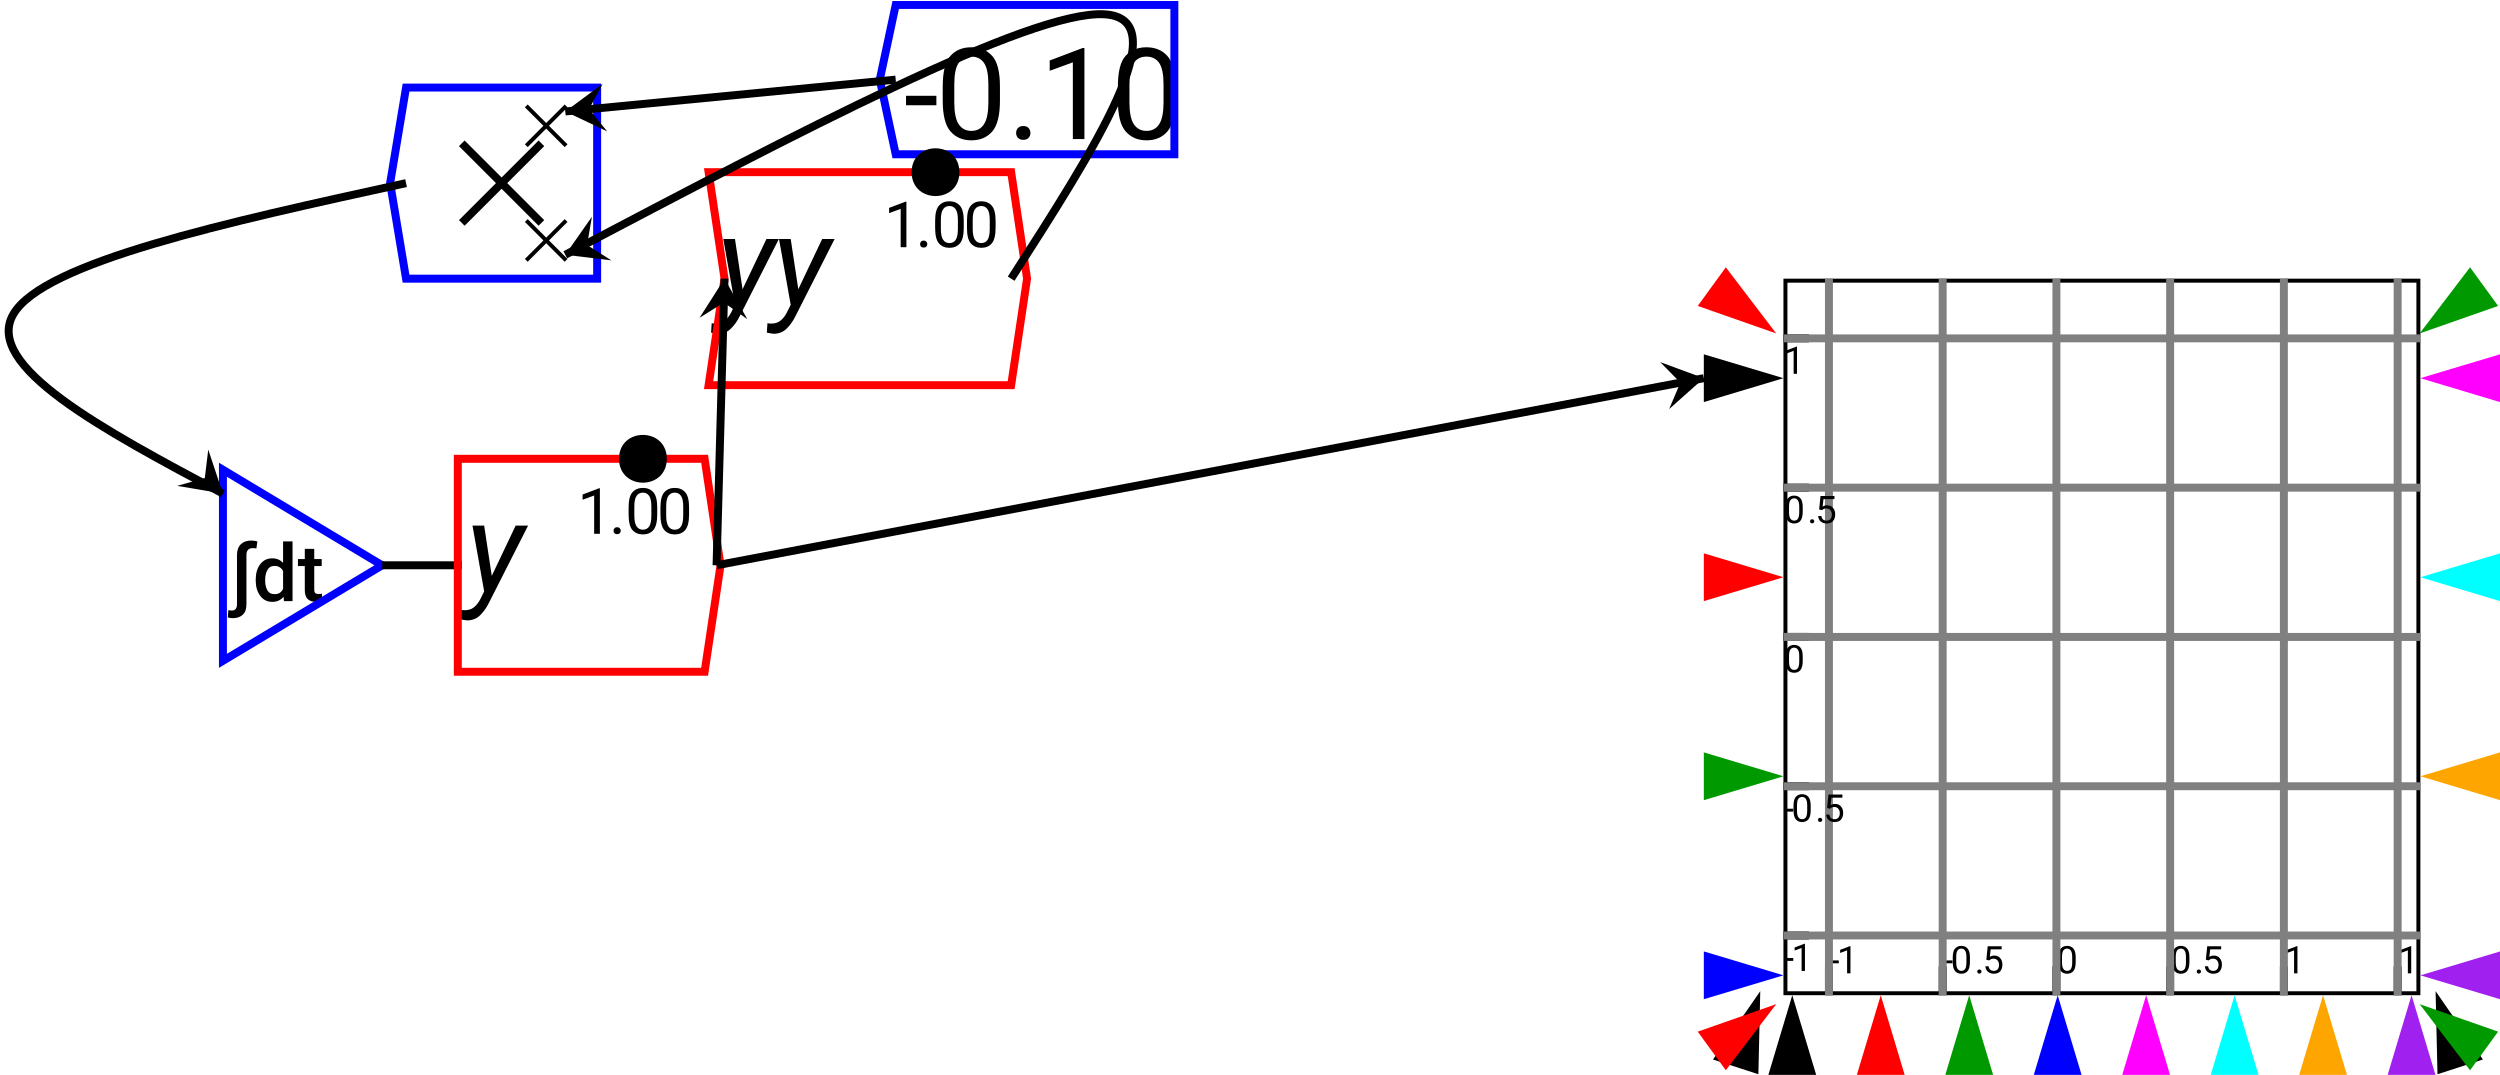<?xml version="1.0" encoding="UTF-8"?>
<svg xmlns="http://www.w3.org/2000/svg" xmlns:xlink="http://www.w3.org/1999/xlink" width="314pt" height="135pt" viewBox="0 0 314 135" version="1.1">
<defs>
<g>
<symbol overflow="visible" id="glyph0-0">
<path style="stroke:none;" d="M 0.484 0 L 0.484 -7.109 L 3.953 -7.109 L 3.953 0 Z M 0.953 -6.844 L 2.203 -3.891 L 3.469 -6.844 Z M 2.344 -3.562 L 3.688 -0.406 L 3.688 -6.703 Z M 0.75 -6.641 L 0.75 -0.469 L 2.062 -3.562 Z M 0.953 -0.266 L 3.469 -0.266 L 2.203 -3.219 Z M 0.953 -0.266 "/>
</symbol>
<symbol overflow="visible" id="glyph0-1">
<path style="stroke:none;" d="M 1.953 0.391 C 1.953 0.984 1.801 1.422 1.5 1.703 C 1.195 1.992 0.773 2.141 0.234 2.141 C 0.004 2.141 -0.203 2.109 -0.391 2.047 L -0.312 1.125 C -0.176 1.164 -0.039 1.188 0.094 1.188 C 0.539 1.188 0.766 0.922 0.766 0.391 L 0.766 -5.797 C 0.766 -6.379 0.926 -6.828 1.25 -7.141 C 1.57 -7.453 2.016 -7.609 2.578 -7.609 C 2.703 -7.609 2.828 -7.598 2.953 -7.578 C 3.078 -7.555 3.203 -7.531 3.328 -7.5 L 3.203 -6.609 C 3.066 -6.641 2.914 -6.656 2.75 -6.656 C 2.219 -6.656 1.953 -6.367 1.953 -5.797 Z M 1.953 0.391 "/>
</symbol>
<symbol overflow="visible" id="glyph0-2">
<path style="stroke:none;" d="M 3.938 0 L 3.891 -0.547 C 3.535 -0.117 3.062 0.094 2.469 0.094 C 1.832 0.094 1.328 -0.16 0.953 -0.672 C 0.578 -1.18 0.391 -1.816 0.391 -2.578 L 0.391 -2.688 C 0.391 -3.488 0.578 -4.133 0.953 -4.625 C 1.328 -5.125 1.832 -5.375 2.469 -5.375 C 3.031 -5.375 3.484 -5.18 3.828 -4.797 L 3.828 -7.5 L 5.016 -7.5 L 5.016 0 Z M 1.578 -2.578 C 1.578 -2.109 1.664 -1.707 1.844 -1.375 C 2.031 -1.039 2.336 -0.875 2.766 -0.875 C 3.035 -0.875 3.254 -0.93 3.422 -1.047 C 3.598 -1.172 3.734 -1.332 3.828 -1.531 L 3.828 -3.781 C 3.734 -3.969 3.598 -4.117 3.422 -4.234 C 3.254 -4.359 3.039 -4.422 2.781 -4.422 C 2.352 -4.422 2.047 -4.25 1.859 -3.906 C 1.672 -3.57 1.578 -3.164 1.578 -2.688 Z M 1.578 -2.578 "/>
</symbol>
<symbol overflow="visible" id="glyph0-3">
<path style="stroke:none;" d="M 3.062 -0.016 C 2.969 0.016 2.859 0.039 2.734 0.062 C 2.609 0.082 2.457 0.094 2.281 0.094 C 1.883 0.094 1.555 -0.016 1.297 -0.234 C 1.035 -0.461 0.906 -0.848 0.906 -1.391 L 0.906 -4.406 L 0.047 -4.406 L 0.047 -5.281 L 0.906 -5.281 L 0.906 -6.562 L 2.094 -6.562 L 2.094 -5.281 L 3.031 -5.281 L 3.031 -4.406 L 2.094 -4.406 L 2.094 -1.453 C 2.094 -1.211 2.145 -1.055 2.25 -0.984 C 2.352 -0.922 2.484 -0.891 2.641 -0.891 C 2.723 -0.891 2.801 -0.895 2.875 -0.906 C 2.957 -0.914 3.02 -0.926 3.062 -0.938 Z M 3.062 -0.016 "/>
</symbol>
<symbol overflow="visible" id="glyph1-0">
<path style="stroke:none;" d="M 0.781 0 L 0.781 -11.375 L 6.312 -11.375 L 6.312 0 Z M 1.516 -10.953 L 3.531 -6.219 L 5.547 -10.953 Z M 3.75 -5.688 L 5.891 -0.656 L 5.891 -10.719 Z M 1.203 -10.625 L 1.203 -0.75 L 3.297 -5.688 Z M 1.516 -0.422 L 5.547 -0.422 L 3.531 -5.156 Z M 1.516 -0.422 "/>
</symbol>
<symbol overflow="visible" id="glyph1-1">
<path style="stroke:none;" d="M 2.875 1.312 C 2.602 1.863 2.25 2.359 1.812 2.797 C 1.375 3.234 0.82 3.453 0.156 3.453 C 0.008 3.441 -0.129 3.422 -0.266 3.391 C -0.41 3.367 -0.551 3.344 -0.688 3.312 L -0.609 2.125 C -0.547 2.133 -0.484 2.145 -0.422 2.156 C -0.359 2.164 -0.297 2.172 -0.234 2.172 C 0.285 2.191 0.703 2.07 1.016 1.812 C 1.336 1.562 1.609 1.219 1.828 0.781 L 2.312 -0.188 L 0.844 -8.453 L 2.312 -8.453 L 3.266 -2.141 L 6.266 -8.453 L 7.828 -8.453 Z M 2.875 1.312 "/>
</symbol>
<symbol overflow="visible" id="glyph2-0">
<path style="stroke:none;" d="M 0.391 0 L 0.391 -5.688 L 3.156 -5.688 L 3.156 0 Z M 0.766 -5.484 L 1.766 -3.109 L 2.766 -5.484 Z M 1.875 -2.844 L 2.953 -0.328 L 2.953 -5.359 Z M 0.609 -5.312 L 0.609 -0.375 L 1.656 -2.844 Z M 0.766 -0.219 L 2.766 -0.219 L 1.766 -2.578 Z M 0.766 -0.219 "/>
</symbol>
<symbol overflow="visible" id="glyph2-1">
<path style="stroke:none;" d=""/>
</symbol>
<symbol overflow="visible" id="glyph2-2">
<path style="stroke:none;" d="M 2.844 -5.719 L 2.844 0 L 2.125 0 L 2.125 -4.812 L 0.672 -4.281 L 0.672 -4.938 L 2.734 -5.719 Z M 2.844 -5.719 "/>
</symbol>
<symbol overflow="visible" id="glyph2-3">
<path style="stroke:none;" d="M 0.562 -0.391 C 0.562 -0.504 0.598 -0.602 0.672 -0.688 C 0.754 -0.781 0.867 -0.828 1.016 -0.828 C 1.16 -0.828 1.27 -0.781 1.344 -0.688 C 1.426 -0.602 1.469 -0.504 1.469 -0.391 C 1.469 -0.266 1.426 -0.16 1.344 -0.078 C 1.27 0.004 1.16 0.047 1.016 0.047 C 0.867 0.047 0.754 0.004 0.672 -0.078 C 0.598 -0.16 0.562 -0.266 0.562 -0.391 Z M 0.562 -0.391 "/>
</symbol>
<symbol overflow="visible" id="glyph2-4">
<path style="stroke:none;" d="M 4.047 -3.297 L 4.047 -2.438 C 4.047 -1.5 3.883 -0.844 3.562 -0.469 C 3.238 -0.102 2.801 0.078 2.25 0.078 C 1.707 0.078 1.27 -0.102 0.938 -0.469 C 0.613 -0.844 0.453 -1.5 0.453 -2.438 L 0.453 -3.297 C 0.453 -4.223 0.613 -4.863 0.938 -5.219 C 1.258 -5.582 1.695 -5.766 2.25 -5.766 C 2.801 -5.766 3.238 -5.582 3.562 -5.219 C 3.883 -4.863 4.047 -4.223 4.047 -3.297 Z M 3.312 -2.312 L 3.312 -3.422 C 3.312 -4.055 3.219 -4.504 3.031 -4.766 C 2.852 -5.035 2.594 -5.172 2.25 -5.172 C 1.906 -5.172 1.641 -5.035 1.453 -4.766 C 1.266 -4.504 1.172 -4.055 1.172 -3.422 L 1.172 -2.312 C 1.172 -1.676 1.266 -1.219 1.453 -0.938 C 1.641 -0.656 1.906 -0.516 2.25 -0.516 C 2.602 -0.516 2.867 -0.656 3.047 -0.938 C 3.223 -1.219 3.312 -1.676 3.312 -2.312 Z M 3.312 -2.312 "/>
</symbol>
<symbol overflow="visible" id="glyph3-0">
<path style="stroke:none;" d="M 0.781 0 L 0.781 -11.375 L 6.312 -11.375 L 6.312 0 Z M 1.516 -10.953 L 3.531 -6.219 L 5.547 -10.953 Z M 3.75 -5.688 L 5.891 -0.656 L 5.891 -10.719 Z M 1.203 -10.625 L 1.203 -0.75 L 3.297 -5.688 Z M 1.516 -0.422 L 5.547 -0.422 L 3.531 -5.156 Z M 1.516 -0.422 "/>
</symbol>
<symbol overflow="visible" id="glyph3-1">
<path style="stroke:none;" d="M 4.109 -5.438 L 4.109 -4.25 L 0.297 -4.25 L 0.297 -5.438 Z M 4.109 -5.438 "/>
</symbol>
<symbol overflow="visible" id="glyph3-2">
<path style="stroke:none;" d="M 8.094 -6.594 L 8.094 -4.859 C 8.094 -2.992 7.77 -1.691 7.125 -0.953 C 6.477 -0.211 5.602 0.156 4.5 0.156 C 3.414 0.156 2.547 -0.211 1.891 -0.953 C 1.234 -1.691 0.906 -2.992 0.906 -4.859 L 0.906 -6.594 C 0.906 -8.457 1.227 -9.742 1.875 -10.453 C 2.531 -11.172 3.398 -11.531 4.484 -11.531 C 5.586 -11.531 6.461 -11.172 7.109 -10.453 C 7.766 -9.742 8.094 -8.457 8.094 -6.594 Z M 6.641 -4.625 L 6.641 -6.844 C 6.641 -8.125 6.457 -9.031 6.094 -9.562 C 5.727 -10.094 5.191 -10.359 4.484 -10.359 C 3.797 -10.359 3.27 -10.094 2.906 -9.562 C 2.539 -9.031 2.359 -8.125 2.359 -6.844 L 2.359 -4.625 C 2.359 -3.352 2.539 -2.438 2.906 -1.875 C 3.281 -1.312 3.812 -1.031 4.5 -1.031 C 5.207 -1.031 5.738 -1.312 6.094 -1.875 C 6.457 -2.438 6.641 -3.352 6.641 -4.625 Z M 6.641 -4.625 "/>
</symbol>
<symbol overflow="visible" id="glyph3-3">
<path style="stroke:none;" d="M 1.125 -0.766 C 1.125 -1.016 1.203 -1.223 1.359 -1.391 C 1.516 -1.555 1.738 -1.641 2.031 -1.641 C 2.32 -1.641 2.539 -1.555 2.688 -1.391 C 2.844 -1.223 2.922 -1.016 2.922 -0.766 C 2.922 -0.523 2.844 -0.32 2.688 -0.156 C 2.539 0.008 2.32 0.094 2.031 0.094 C 1.738 0.094 1.516 0.008 1.359 -0.156 C 1.203 -0.32 1.125 -0.523 1.125 -0.766 Z M 1.125 -0.766 "/>
</symbol>
<symbol overflow="visible" id="glyph3-4">
<path style="stroke:none;" d="M 5.703 -11.438 L 5.703 0 L 4.25 0 L 4.25 -9.641 L 1.344 -8.578 L 1.344 -9.875 L 5.469 -11.438 Z M 5.703 -11.438 "/>
</symbol>
<symbol overflow="visible" id="glyph4-0">
<path style="stroke:none;" d="M 0.234 0 L 0.234 -3.406 L 1.891 -3.406 L 1.891 0 Z M 0.453 -3.281 L 1.062 -1.859 L 1.656 -3.281 Z M 1.125 -1.703 L 1.766 -0.203 L 1.766 -3.219 Z M 0.359 -3.188 L 0.359 -0.219 L 0.984 -1.703 Z M 0.453 -0.125 L 1.656 -0.125 L 1.062 -1.547 Z M 0.453 -0.125 "/>
</symbol>
<symbol overflow="visible" id="glyph4-1">
<path style="stroke:none;" d="M 1.234 -1.625 L 1.234 -1.266 L 0.094 -1.266 L 0.094 -1.625 Z M 1.234 -1.625 "/>
</symbol>
<symbol overflow="visible" id="glyph4-2">
<path style="stroke:none;" d="M 1.703 -3.422 L 1.703 0 L 1.281 0 L 1.281 -2.891 L 0.406 -2.562 L 0.406 -2.953 L 1.641 -3.422 Z M 1.703 -3.422 "/>
</symbol>
<symbol overflow="visible" id="glyph4-3">
<path style="stroke:none;" d="M 2.422 -1.984 L 2.422 -1.453 C 2.422 -0.898 2.32 -0.508 2.125 -0.281 C 1.938 -0.062 1.676 0.047 1.344 0.047 C 1.02 0.047 0.758 -0.062 0.562 -0.281 C 0.363 -0.508 0.266 -0.898 0.266 -1.453 L 0.266 -1.984 C 0.266 -2.535 0.363 -2.914 0.562 -3.125 C 0.758 -3.344 1.02 -3.453 1.344 -3.453 C 1.676 -3.453 1.938 -3.344 2.125 -3.125 C 2.32 -2.914 2.422 -2.535 2.422 -1.984 Z M 1.984 -1.391 L 1.984 -2.047 C 1.984 -2.43 1.926 -2.703 1.812 -2.859 C 1.707 -3.023 1.551 -3.109 1.344 -3.109 C 1.133 -3.109 0.973 -3.023 0.859 -2.859 C 0.754 -2.703 0.703 -2.43 0.703 -2.047 L 0.703 -1.391 C 0.703 -1.004 0.758 -0.727 0.875 -0.562 C 0.988 -0.395 1.145 -0.312 1.344 -0.312 C 1.562 -0.312 1.723 -0.395 1.828 -0.562 C 1.93 -0.727 1.984 -1.004 1.984 -1.391 Z M 1.984 -1.391 "/>
</symbol>
<symbol overflow="visible" id="glyph4-4">
<path style="stroke:none;" d="M 0.344 -0.234 C 0.344 -0.305 0.363 -0.363 0.406 -0.406 C 0.445 -0.457 0.516 -0.484 0.609 -0.484 C 0.691 -0.484 0.754 -0.457 0.797 -0.406 C 0.848 -0.363 0.875 -0.305 0.875 -0.234 C 0.875 -0.16 0.848 -0.098 0.797 -0.047 C 0.754 0.004 0.691 0.031 0.609 0.031 C 0.516 0.031 0.445 0.004 0.406 -0.047 C 0.363 -0.098 0.344 -0.16 0.344 -0.234 Z M 0.344 -0.234 "/>
</symbol>
<symbol overflow="visible" id="glyph4-5">
<path style="stroke:none;" d="M 0.828 -1.625 L 0.484 -1.719 L 0.656 -3.406 L 2.406 -3.406 L 2.406 -3.016 L 1.031 -3.016 L 0.922 -2.078 C 0.984 -2.117 1.062 -2.156 1.156 -2.188 C 1.25 -2.219 1.359 -2.234 1.484 -2.234 C 1.797 -2.234 2.039 -2.129 2.219 -1.922 C 2.406 -1.711 2.5 -1.438 2.5 -1.094 C 2.5 -0.758 2.41 -0.484 2.234 -0.266 C 2.055 -0.055 1.785 0.047 1.422 0.047 C 1.148 0.047 0.91 -0.031 0.703 -0.188 C 0.504 -0.344 0.391 -0.578 0.359 -0.891 L 0.766 -0.891 C 0.828 -0.504 1.047 -0.312 1.422 -0.312 C 1.629 -0.312 1.789 -0.379 1.906 -0.516 C 2.02 -0.648 2.078 -0.836 2.078 -1.078 C 2.078 -1.297 2.016 -1.477 1.891 -1.625 C 1.773 -1.77 1.609 -1.844 1.391 -1.844 C 1.242 -1.844 1.133 -1.82 1.062 -1.781 C 0.988 -1.738 0.91 -1.688 0.828 -1.625 Z M 0.828 -1.625 "/>
</symbol>
</g>
<clipPath id="clip1">
  <path d="M 224 35 L 304 35 L 304 125 L 224 125 Z M 224 35 "/>
</clipPath>
<clipPath id="clip2">
  <path d="M 229 120 L 231 120 L 231 125 L 229 125 Z M 229 120 "/>
</clipPath>
<clipPath id="clip3">
  <path d="M 229 35 L 231 35 L 231 125 L 229 125 Z M 229 35 "/>
</clipPath>
<clipPath id="clip4">
  <path d="M 243 120 L 245 120 L 245 125 L 243 125 Z M 243 120 "/>
</clipPath>
<clipPath id="clip5">
  <path d="M 243 35 L 245 35 L 245 125 L 243 125 Z M 243 35 "/>
</clipPath>
<clipPath id="clip6">
  <path d="M 257 120 L 259 120 L 259 125 L 257 125 Z M 257 120 "/>
</clipPath>
<clipPath id="clip7">
  <path d="M 257 35 L 259 35 L 259 125 L 257 125 Z M 257 35 "/>
</clipPath>
<clipPath id="clip8">
  <path d="M 272 120 L 274 120 L 274 125 L 272 125 Z M 272 120 "/>
</clipPath>
<clipPath id="clip9">
  <path d="M 272 35 L 274 35 L 274 125 L 272 125 Z M 272 35 "/>
</clipPath>
<clipPath id="clip10">
  <path d="M 286 120 L 288 120 L 288 125 L 286 125 Z M 286 120 "/>
</clipPath>
<clipPath id="clip11">
  <path d="M 286 35 L 288 35 L 288 125 L 286 125 Z M 286 35 "/>
</clipPath>
<clipPath id="clip12">
  <path d="M 300 120 L 302 120 L 302 125 L 300 125 Z M 300 120 "/>
</clipPath>
<clipPath id="clip13">
  <path d="M 301 118 L 304 118 L 304 123 L 301 123 Z M 301 118 "/>
</clipPath>
<clipPath id="clip14">
  <path d="M 300 35 L 302 35 L 302 125 L 300 125 Z M 300 35 "/>
</clipPath>
<clipPath id="clip15">
  <path d="M 224 117 L 228 117 L 228 118 L 224 118 Z M 224 117 "/>
</clipPath>
<clipPath id="clip16">
  <path d="M 224 117 L 304 117 L 304 118 L 224 118 Z M 224 117 "/>
</clipPath>
<clipPath id="clip17">
  <path d="M 224 98 L 228 98 L 228 100 L 224 100 Z M 224 98 "/>
</clipPath>
<clipPath id="clip18">
  <path d="M 224 98 L 304 98 L 304 100 L 224 100 Z M 224 98 "/>
</clipPath>
<clipPath id="clip19">
  <path d="M 224 79 L 228 79 L 228 81 L 224 81 Z M 224 79 "/>
</clipPath>
<clipPath id="clip20">
  <path d="M 224 79 L 304 79 L 304 81 L 224 81 Z M 224 79 "/>
</clipPath>
<clipPath id="clip21">
  <path d="M 224 60 L 228 60 L 228 62 L 224 62 Z M 224 60 "/>
</clipPath>
<clipPath id="clip22">
  <path d="M 224 60 L 304 60 L 304 62 L 224 62 Z M 224 60 "/>
</clipPath>
<clipPath id="clip23">
  <path d="M 224 42 L 228 42 L 228 43 L 224 43 Z M 224 42 "/>
</clipPath>
<clipPath id="clip24">
  <path d="M 224 42 L 304 42 L 304 43 L 224 43 Z M 224 42 "/>
</clipPath>
</defs>
<g id="surface65">
<g style="fill:rgb(0%,0%,0%);fill-opacity:1;">
  <use xlink:href="#glyph0-1" x="29" y="75.5"/>
</g>
<g style="fill:rgb(0%,0%,0%);fill-opacity:1;">
  <use xlink:href="#glyph0-2" x="31.727" y="75.5"/>
  <use xlink:href="#glyph0-3" x="37.376" y="75.5"/>
</g>
<path style="fill:none;stroke-width:1;stroke-linecap:butt;stroke-linejoin:miter;stroke:rgb(0%,0%,100%);stroke-opacity:1;stroke-miterlimit:10;" d="M -8 12 L -8 -12 L 12 0 Z M -8 12 " transform="matrix(1,0,0,1,36,71)"/>
<path style="fill:none;stroke-width:1;stroke-linecap:butt;stroke-linejoin:miter;stroke:rgb(0%,0%,0%);stroke-opacity:1;stroke-miterlimit:10;" d="M 12 0 L 22 0 " transform="matrix(1,0,0,1,36,71)"/>
<g style="fill:rgb(0%,0%,0%);fill-opacity:1;">
  <use xlink:href="#glyph1-1" x="58.5" y="74.469"/>
</g>
<g style="fill:rgb(0%,0%,0%);fill-opacity:1;">
  <use xlink:href="#glyph2-1" x="70.5" y="67.047"/>
  <use xlink:href="#glyph2-2" x="72.5" y="67.047"/>
  <use xlink:href="#glyph2-3" x="76.5" y="67.047"/>
  <use xlink:href="#glyph2-4" x="78.5" y="67.047"/>
  <use xlink:href="#glyph2-4" x="82.5" y="67.047"/>
</g>
<path style="fill:none;stroke-width:1;stroke-linecap:butt;stroke-linejoin:miter;stroke:rgb(100%,0%,0%);stroke-opacity:1;stroke-miterlimit:10;" d="M -15.5 -13.375 L -15.5 13.375 L 15.5 13.375 L 17.5 0 L 15.5 -13.375 Z M -15.5 -13.375 " transform="matrix(1,0,0,1,73,71)"/>
<path style=" stroke:none;fill-rule:nonzero;fill:rgb(0%,0%,0%);fill-opacity:1;" d="M 83.75 57.625 C 83.75 61.625 77.75 61.625 77.75 57.625 C 77.75 53.625 83.75 53.625 83.75 57.625 "/>
<path style="fill:none;stroke-width:1;stroke-linecap:butt;stroke-linejoin:miter;stroke:rgb(0%,0%,0%);stroke-opacity:1;stroke-miterlimit:10;" d="M -5 -5 L 5 5 M -5 5 L 5 -5 " transform="matrix(1,0,0,1,63,23)"/>
<path style="fill:none;stroke-width:1;stroke-linecap:butt;stroke-linejoin:miter;stroke:rgb(0%,0%,0%);stroke-opacity:1;stroke-miterlimit:10;" d="M -4.997 -5.002 L 5.003 4.998 M -4.997 4.998 L 5.003 -5.002 " transform="matrix(0.5,0,0,0.5,68.6,30.2)"/>
<path style="fill:none;stroke-width:1;stroke-linecap:butt;stroke-linejoin:miter;stroke:rgb(0%,0%,0%);stroke-opacity:1;stroke-miterlimit:10;" d="M -4.997 -4.998 L 5.003 5.002 M -4.997 5.002 L 5.003 -4.998 " transform="matrix(0.5,0,0,0.5,68.6,15.8)"/>
<path style="fill:none;stroke-width:1;stroke-linecap:butt;stroke-linejoin:miter;stroke:rgb(0%,0%,100%);stroke-opacity:1;stroke-miterlimit:10;" d="M -12 -12 L -12 12 L 12 12 L 14 0 L 12 -12 Z M -12 -12 " transform="matrix(-1,0,-0,-1,63,23)"/>
<g style="fill:rgb(0%,0%,0%);fill-opacity:1;">
  <use xlink:href="#glyph3-1" x="113.5" y="17.469"/>
  <use xlink:href="#glyph3-2" x="117.5" y="17.469"/>
  <use xlink:href="#glyph3-3" x="126.5" y="17.469"/>
  <use xlink:href="#glyph3-4" x="130.5" y="17.469"/>
  <use xlink:href="#glyph3-2" x="139.5" y="17.469"/>
</g>
<path style="fill:none;stroke-width:1;stroke-linecap:butt;stroke-linejoin:miter;stroke:rgb(0%,0%,100%);stroke-opacity:1;stroke-miterlimit:10;" d="M -17.5 -9.375 L -17.5 9.375 L 17.5 9.375 L 19.5 0 L 17.5 -9.375 Z M -17.5 -9.375 " transform="matrix(-1,0,-0,-1,130,10)"/>
<g style="fill:rgb(0%,0%,0%);fill-opacity:1;">
  <use xlink:href="#glyph1-1" x="90" y="38.469"/>
  <use xlink:href="#glyph1-1" x="97" y="38.469"/>
</g>
<g style="fill:rgb(0%,0%,0%);fill-opacity:1;">
  <use xlink:href="#glyph2-1" x="109" y="31.047"/>
  <use xlink:href="#glyph2-2" x="111" y="31.047"/>
  <use xlink:href="#glyph2-3" x="115" y="31.047"/>
  <use xlink:href="#glyph2-4" x="117" y="31.047"/>
  <use xlink:href="#glyph2-4" x="121" y="31.047"/>
</g>
<path style="fill:none;stroke-width:1;stroke-linecap:butt;stroke-linejoin:miter;stroke:rgb(100%,0%,0%);stroke-opacity:1;stroke-miterlimit:10;" d="M -19 -13.375 L -17 0 L -19 13.375 L 19 13.375 L 21 0 L 19 -13.375 Z M -19 -13.375 " transform="matrix(1,0,0,1,108,35)"/>
<path style=" stroke:none;fill-rule:nonzero;fill:rgb(0%,0%,0%);fill-opacity:1;" d="M 120.5 21.625 C 120.5 25.625 114.5 25.625 114.5 21.625 C 114.5 17.625 120.5 17.625 120.5 21.625 "/>
<path style=" stroke:none;fill-rule:nonzero;fill:rgb(0%,0%,0%);fill-opacity:1;" d="M 221.09 124.488 L 215.148 133.074 L 220.852 134.926 "/>
<path style=" stroke:none;fill-rule:nonzero;fill:rgb(0%,0%,0%);fill-opacity:1;" d="M 305.91 124.488 L 306.148 134.926 L 311.852 133.074 "/>
<path style=" stroke:none;fill-rule:nonzero;fill:rgb(100%,0%,0%);fill-opacity:1;" d="M 223.09 126.121 L 213.238 129.574 L 216.762 134.426 "/>
<path style=" stroke:none;fill-rule:nonzero;fill:rgb(100%,0%,0%);fill-opacity:1;" d="M 223.09 41.879 L 216.762 33.574 L 213.238 38.426 "/>
<path style=" stroke:none;fill-rule:nonzero;fill:rgb(0%,60%,0%);fill-opacity:1;" d="M 303.91 126.121 L 310.238 134.426 L 313.762 129.574 "/>
<path style=" stroke:none;fill-rule:nonzero;fill:rgb(0%,60%,0%);fill-opacity:1;" d="M 303.91 41.879 L 313.762 38.426 L 310.238 33.574 "/>
<path style=" stroke:none;fill-rule:nonzero;fill:rgb(0%,0%,0%);fill-opacity:1;" d="M 224 47.5 L 214 44.5 L 214 50.5 "/>
<path style=" stroke:none;fill-rule:nonzero;fill:rgb(100%,0%,0%);fill-opacity:1;" d="M 224 72.5 L 214 69.5 L 214 75.5 "/>
<path style=" stroke:none;fill-rule:nonzero;fill:rgb(0%,60%,0%);fill-opacity:1;" d="M 224 97.5 L 214 94.5 L 214 100.5 "/>
<path style=" stroke:none;fill-rule:nonzero;fill:rgb(0%,0%,100%);fill-opacity:1;" d="M 224 122.5 L 214 119.5 L 214 125.5 "/>
<path style=" stroke:none;fill-rule:nonzero;fill:rgb(100%,0%,100%);fill-opacity:1;" d="M 304 47.5 L 314 50.5 L 314 44.5 "/>
<path style=" stroke:none;fill-rule:nonzero;fill:rgb(0%,100%,100%);fill-opacity:1;" d="M 304 72.5 L 314 75.5 L 314 69.5 "/>
<path style=" stroke:none;fill-rule:nonzero;fill:rgb(100%,64.7%,0%);fill-opacity:1;" d="M 304 97.5 L 314 100.5 L 314 94.5 "/>
<path style=" stroke:none;fill-rule:nonzero;fill:rgb(62.7%,12.5%,94.1%);fill-opacity:1;" d="M 304 122.5 L 314 125.5 L 314 119.5 "/>
<path style=" stroke:none;fill-rule:nonzero;fill:rgb(0%,0%,0%);fill-opacity:1;" d="M 225.109 125 L 222.109 135 L 228.109 135 "/>
<path style=" stroke:none;fill-rule:nonzero;fill:rgb(100%,0%,0%);fill-opacity:1;" d="M 236.223 125 L 233.223 135 L 239.223 135 "/>
<path style=" stroke:none;fill-rule:nonzero;fill:rgb(0%,60%,0%);fill-opacity:1;" d="M 247.332 125 L 244.332 135 L 250.332 135 "/>
<path style=" stroke:none;fill-rule:nonzero;fill:rgb(0%,0%,100%);fill-opacity:1;" d="M 258.445 125 L 255.445 135 L 261.445 135 "/>
<path style=" stroke:none;fill-rule:nonzero;fill:rgb(100%,0%,100%);fill-opacity:1;" d="M 269.555 125 L 266.555 135 L 272.555 135 "/>
<path style=" stroke:none;fill-rule:nonzero;fill:rgb(0%,100%,100%);fill-opacity:1;" d="M 280.668 125 L 277.668 135 L 283.668 135 "/>
<path style=" stroke:none;fill-rule:nonzero;fill:rgb(100%,64.7%,0%);fill-opacity:1;" d="M 291.777 125 L 288.777 135 L 294.777 135 "/>
<path style=" stroke:none;fill-rule:nonzero;fill:rgb(62.7%,12.5%,94.1%);fill-opacity:1;" d="M 302.891 125 L 299.891 135 L 305.891 135 "/>
<g clip-path="url(#clip1)" clip-rule="nonzero">
<path style="fill:none;stroke-width:1;stroke-linecap:butt;stroke-linejoin:miter;stroke:rgb(0%,0%,0%);stroke-opacity:1;stroke-miterlimit:10;" d="M 274 159 L 354 159 L 354 69 L 274 69 Z M 274 159 " transform="matrix(1,0,0,1,-50,-34)"/>
</g>
<g clip-path="url(#clip2)" clip-rule="nonzero">
<path style="fill:none;stroke-width:1;stroke-linecap:butt;stroke-linejoin:miter;stroke:rgb(0%,0%,0%);stroke-opacity:1;stroke-miterlimit:10;" d="M 279.715 159 L 279.715 155.398 " transform="matrix(1,0,0,1,-50,-34)"/>
</g>
<g style="fill:rgb(0%,0%,0%);fill-opacity:1;">
  <use xlink:href="#glyph4-1" x="229.715" y="122.254"/>
  <use xlink:href="#glyph4-2" x="230.715" y="122.254"/>
</g>
<g clip-path="url(#clip3)" clip-rule="nonzero">
<path style="fill:none;stroke-width:1;stroke-linecap:butt;stroke-linejoin:miter;stroke:rgb(50%,50%,50%);stroke-opacity:1;stroke-miterlimit:10;" d="M 279.715 159 L 279.715 69 " transform="matrix(1,0,0,1,-50,-34)"/>
</g>
<g clip-path="url(#clip4)" clip-rule="nonzero">
<path style="fill:none;stroke-width:1;stroke-linecap:butt;stroke-linejoin:miter;stroke:rgb(0%,0%,0%);stroke-opacity:1;stroke-miterlimit:10;" d="M 294 159 L 294 155.398 " transform="matrix(1,0,0,1,-50,-34)"/>
</g>
<g style="fill:rgb(0%,0%,0%);fill-opacity:1;">
  <use xlink:href="#glyph4-1" x="244" y="122.254"/>
  <use xlink:href="#glyph4-3" x="245" y="122.254"/>
  <use xlink:href="#glyph4-4" x="248" y="122.254"/>
  <use xlink:href="#glyph4-5" x="249" y="122.254"/>
</g>
<g clip-path="url(#clip5)" clip-rule="nonzero">
<path style="fill:none;stroke-width:1;stroke-linecap:butt;stroke-linejoin:miter;stroke:rgb(50%,50%,50%);stroke-opacity:1;stroke-miterlimit:10;" d="M 294 159 L 294 69 " transform="matrix(1,0,0,1,-50,-34)"/>
</g>
<g clip-path="url(#clip6)" clip-rule="nonzero">
<path style="fill:none;stroke-width:1;stroke-linecap:butt;stroke-linejoin:miter;stroke:rgb(0%,0%,0%);stroke-opacity:1;stroke-miterlimit:10;" d="M 308.285 159 L 308.285 155.398 " transform="matrix(1,0,0,1,-50,-34)"/>
</g>
<g style="fill:rgb(0%,0%,0%);fill-opacity:1;">
  <use xlink:href="#glyph4-3" x="258.285" y="122.254"/>
</g>
<g clip-path="url(#clip7)" clip-rule="nonzero">
<path style="fill:none;stroke-width:1;stroke-linecap:butt;stroke-linejoin:miter;stroke:rgb(50%,50%,50%);stroke-opacity:1;stroke-miterlimit:10;" d="M 308.285 159 L 308.285 69 " transform="matrix(1,0,0,1,-50,-34)"/>
</g>
<g clip-path="url(#clip8)" clip-rule="nonzero">
<path style="fill:none;stroke-width:1;stroke-linecap:butt;stroke-linejoin:miter;stroke:rgb(0%,0%,0%);stroke-opacity:1;stroke-miterlimit:10;" d="M 322.57 159 L 322.57 155.398 " transform="matrix(1,0,0,1,-50,-34)"/>
</g>
<g style="fill:rgb(0%,0%,0%);fill-opacity:1;">
  <use xlink:href="#glyph4-3" x="272.57" y="122.254"/>
  <use xlink:href="#glyph4-4" x="275.57" y="122.254"/>
  <use xlink:href="#glyph4-5" x="276.57" y="122.254"/>
</g>
<g clip-path="url(#clip9)" clip-rule="nonzero">
<path style="fill:none;stroke-width:1;stroke-linecap:butt;stroke-linejoin:miter;stroke:rgb(50%,50%,50%);stroke-opacity:1;stroke-miterlimit:10;" d="M 322.57 159 L 322.57 69 " transform="matrix(1,0,0,1,-50,-34)"/>
</g>
<g clip-path="url(#clip10)" clip-rule="nonzero">
<path style="fill:none;stroke-width:1;stroke-linecap:butt;stroke-linejoin:miter;stroke:rgb(0%,0%,0%);stroke-opacity:1;stroke-miterlimit:10;" d="M 336.855 159 L 336.855 155.398 " transform="matrix(1,0,0,1,-50,-34)"/>
</g>
<g style="fill:rgb(0%,0%,0%);fill-opacity:1;">
  <use xlink:href="#glyph4-2" x="286.855" y="122.254"/>
</g>
<g clip-path="url(#clip11)" clip-rule="nonzero">
<path style="fill:none;stroke-width:1;stroke-linecap:butt;stroke-linejoin:miter;stroke:rgb(50%,50%,50%);stroke-opacity:1;stroke-miterlimit:10;" d="M 336.855 159 L 336.855 69 " transform="matrix(1,0,0,1,-50,-34)"/>
</g>
<g clip-path="url(#clip12)" clip-rule="nonzero">
<path style="fill:none;stroke-width:1;stroke-linecap:butt;stroke-linejoin:miter;stroke:rgb(0%,0%,0%);stroke-opacity:1;stroke-miterlimit:10;" d="M 351.145 159 L 351.145 155.398 " transform="matrix(1,0,0,1,-50,-34)"/>
</g>
<g clip-path="url(#clip13)" clip-rule="nonzero">
<g style="fill:rgb(0%,0%,0%);fill-opacity:1;">
  <use xlink:href="#glyph4-2" x="301.145" y="122.254"/>
  <use xlink:href="#glyph4-4" x="304.145" y="122.254"/>
  <use xlink:href="#glyph4-5" x="305.145" y="122.254"/>
</g>
</g>
<g clip-path="url(#clip14)" clip-rule="nonzero">
<path style="fill:none;stroke-width:1;stroke-linecap:butt;stroke-linejoin:miter;stroke:rgb(50%,50%,50%);stroke-opacity:1;stroke-miterlimit:10;" d="M 351.145 159 L 351.145 69 " transform="matrix(1,0,0,1,-50,-34)"/>
</g>
<g clip-path="url(#clip15)" clip-rule="nonzero">
<path style="fill:none;stroke-width:1;stroke-linecap:butt;stroke-linejoin:miter;stroke:rgb(0%,0%,0%);stroke-opacity:1;stroke-miterlimit:10;" d="M 274 151.5 L 277.199 151.5 " transform="matrix(1,0,0,1,-50,-34)"/>
</g>
<g style="fill:rgb(0%,0%,0%);fill-opacity:1;">
  <use xlink:href="#glyph4-1" x="224" y="121.953"/>
  <use xlink:href="#glyph4-2" x="225" y="121.953"/>
</g>
<g clip-path="url(#clip16)" clip-rule="nonzero">
<path style="fill:none;stroke-width:1;stroke-linecap:butt;stroke-linejoin:miter;stroke:rgb(50%,50%,50%);stroke-opacity:1;stroke-miterlimit:10;" d="M 274 151.5 L 354 151.5 " transform="matrix(1,0,0,1,-50,-34)"/>
</g>
<g clip-path="url(#clip17)" clip-rule="nonzero">
<path style="fill:none;stroke-width:1;stroke-linecap:butt;stroke-linejoin:miter;stroke:rgb(0%,0%,0%);stroke-opacity:1;stroke-miterlimit:10;" d="M 274 132.75 L 277.199 132.75 " transform="matrix(1,0,0,1,-50,-34)"/>
</g>
<g style="fill:rgb(0%,0%,0%);fill-opacity:1;">
  <use xlink:href="#glyph4-1" x="224" y="103.203"/>
  <use xlink:href="#glyph4-3" x="225" y="103.203"/>
  <use xlink:href="#glyph4-4" x="228" y="103.203"/>
  <use xlink:href="#glyph4-5" x="229" y="103.203"/>
</g>
<g clip-path="url(#clip18)" clip-rule="nonzero">
<path style="fill:none;stroke-width:1;stroke-linecap:butt;stroke-linejoin:miter;stroke:rgb(50%,50%,50%);stroke-opacity:1;stroke-miterlimit:10;" d="M 274 132.75 L 354 132.75 " transform="matrix(1,0,0,1,-50,-34)"/>
</g>
<g clip-path="url(#clip19)" clip-rule="nonzero">
<path style="fill:none;stroke-width:1;stroke-linecap:butt;stroke-linejoin:miter;stroke:rgb(0%,0%,0%);stroke-opacity:1;stroke-miterlimit:10;" d="M 274 114 L 277.199 114 " transform="matrix(1,0,0,1,-50,-34)"/>
</g>
<g style="fill:rgb(0%,0%,0%);fill-opacity:1;">
  <use xlink:href="#glyph4-3" x="224" y="84.453"/>
</g>
<g clip-path="url(#clip20)" clip-rule="nonzero">
<path style="fill:none;stroke-width:1;stroke-linecap:butt;stroke-linejoin:miter;stroke:rgb(50%,50%,50%);stroke-opacity:1;stroke-miterlimit:10;" d="M 274 114 L 354 114 " transform="matrix(1,0,0,1,-50,-34)"/>
</g>
<g clip-path="url(#clip21)" clip-rule="nonzero">
<path style="fill:none;stroke-width:1;stroke-linecap:butt;stroke-linejoin:miter;stroke:rgb(0%,0%,0%);stroke-opacity:1;stroke-miterlimit:10;" d="M 274 95.25 L 277.199 95.25 " transform="matrix(1,0,0,1,-50,-34)"/>
</g>
<g style="fill:rgb(0%,0%,0%);fill-opacity:1;">
  <use xlink:href="#glyph4-3" x="224" y="65.703"/>
  <use xlink:href="#glyph4-4" x="227" y="65.703"/>
  <use xlink:href="#glyph4-5" x="228" y="65.703"/>
</g>
<g clip-path="url(#clip22)" clip-rule="nonzero">
<path style="fill:none;stroke-width:1;stroke-linecap:butt;stroke-linejoin:miter;stroke:rgb(50%,50%,50%);stroke-opacity:1;stroke-miterlimit:10;" d="M 274 95.25 L 354 95.25 " transform="matrix(1,0,0,1,-50,-34)"/>
</g>
<g clip-path="url(#clip23)" clip-rule="nonzero">
<path style="fill:none;stroke-width:1;stroke-linecap:butt;stroke-linejoin:miter;stroke:rgb(0%,0%,0%);stroke-opacity:1;stroke-miterlimit:10;" d="M 274 76.5 L 277.199 76.5 " transform="matrix(1,0,0,1,-50,-34)"/>
</g>
<g style="fill:rgb(0%,0%,0%);fill-opacity:1;">
  <use xlink:href="#glyph4-2" x="224" y="46.953"/>
</g>
<g clip-path="url(#clip24)" clip-rule="nonzero">
<path style="fill:none;stroke-width:1;stroke-linecap:butt;stroke-linejoin:miter;stroke:rgb(50%,50%,50%);stroke-opacity:1;stroke-miterlimit:10;" d="M 274 76.5 L 354 76.5 " transform="matrix(1,0,0,1,-50,-34)"/>
</g>
<path style="fill:none;stroke-width:1;stroke-linecap:butt;stroke-linejoin:miter;stroke:rgb(0%,0%,0%);stroke-opacity:1;stroke-miterlimit:10;" d="M 101 57 C 78.262 61.969 55.527 66.938 51.691 73.438 C 47.859 79.938 62.93 87.969 78 96 " transform="matrix(1,0,0,1,-50,-34)"/>
<path style=" stroke:none;fill-rule:nonzero;fill:rgb(0%,0%,0%);fill-opacity:1;" d="M 28 62 L 26.156 56.469 L 25.723 60.047 L 22.25 61.023 Z M 28 62 "/>
<path style="fill:none;stroke-width:1;stroke-linecap:butt;stroke-linejoin:miter;stroke:rgb(0%,0%,0%);stroke-opacity:1;stroke-miterlimit:10;" d="M 162.5 44 L 121 48 " transform="matrix(1,0,0,1,-50,-34)"/>
<path style=" stroke:none;fill-rule:nonzero;fill:rgb(0%,0%,0%);fill-opacity:1;" d="M 71 14 L 76.266 16.508 L 73.984 13.711 L 75.688 10.535 Z M 71 14 "/>
<path style="fill:none;stroke-width:1;stroke-linecap:butt;stroke-linejoin:miter;stroke:rgb(0%,0%,0%);stroke-opacity:1;stroke-miterlimit:10;" d="M 140 105 L 264 81.5 " transform="matrix(1,0,0,1,-50,-34)"/>
<path style=" stroke:none;fill-rule:nonzero;fill:rgb(0%,0%,0%);fill-opacity:1;" d="M 214 47.5 L 208.527 45.484 L 211.051 48.059 L 209.645 51.379 Z M 214 47.5 "/>
<path style="fill:none;stroke-width:1;stroke-linecap:butt;stroke-linejoin:miter;stroke:rgb(0%,0%,0%);stroke-opacity:1;stroke-miterlimit:10;" d="M 140 105 L 141 69 " transform="matrix(1,0,0,1,-50,-34)"/>
<path style=" stroke:none;fill-rule:nonzero;fill:rgb(0%,0%,0%);fill-opacity:1;" d="M 91 35 L 87.863 39.914 L 90.918 38 L 93.859 40.082 Z M 91 35 "/>
<path style="fill:none;stroke-width:1;stroke-linecap:butt;stroke-linejoin:miter;stroke:rgb(0%,0%,0%);stroke-opacity:1;stroke-miterlimit:10;" d="M 177 69 C 187.508 52.648 198.016 36.293 188.684 35.793 C 179.352 35.293 150.176 50.648 121 66 " transform="matrix(1,0,0,1,-50,-34)"/>
<path style=" stroke:none;fill-rule:nonzero;fill:rgb(0%,0%,0%);fill-opacity:1;" d="M 71 32 L 76.789 32.703 L 73.738 30.777 L 74.344 27.223 Z M 71 32 "/>
</g>
</svg>
